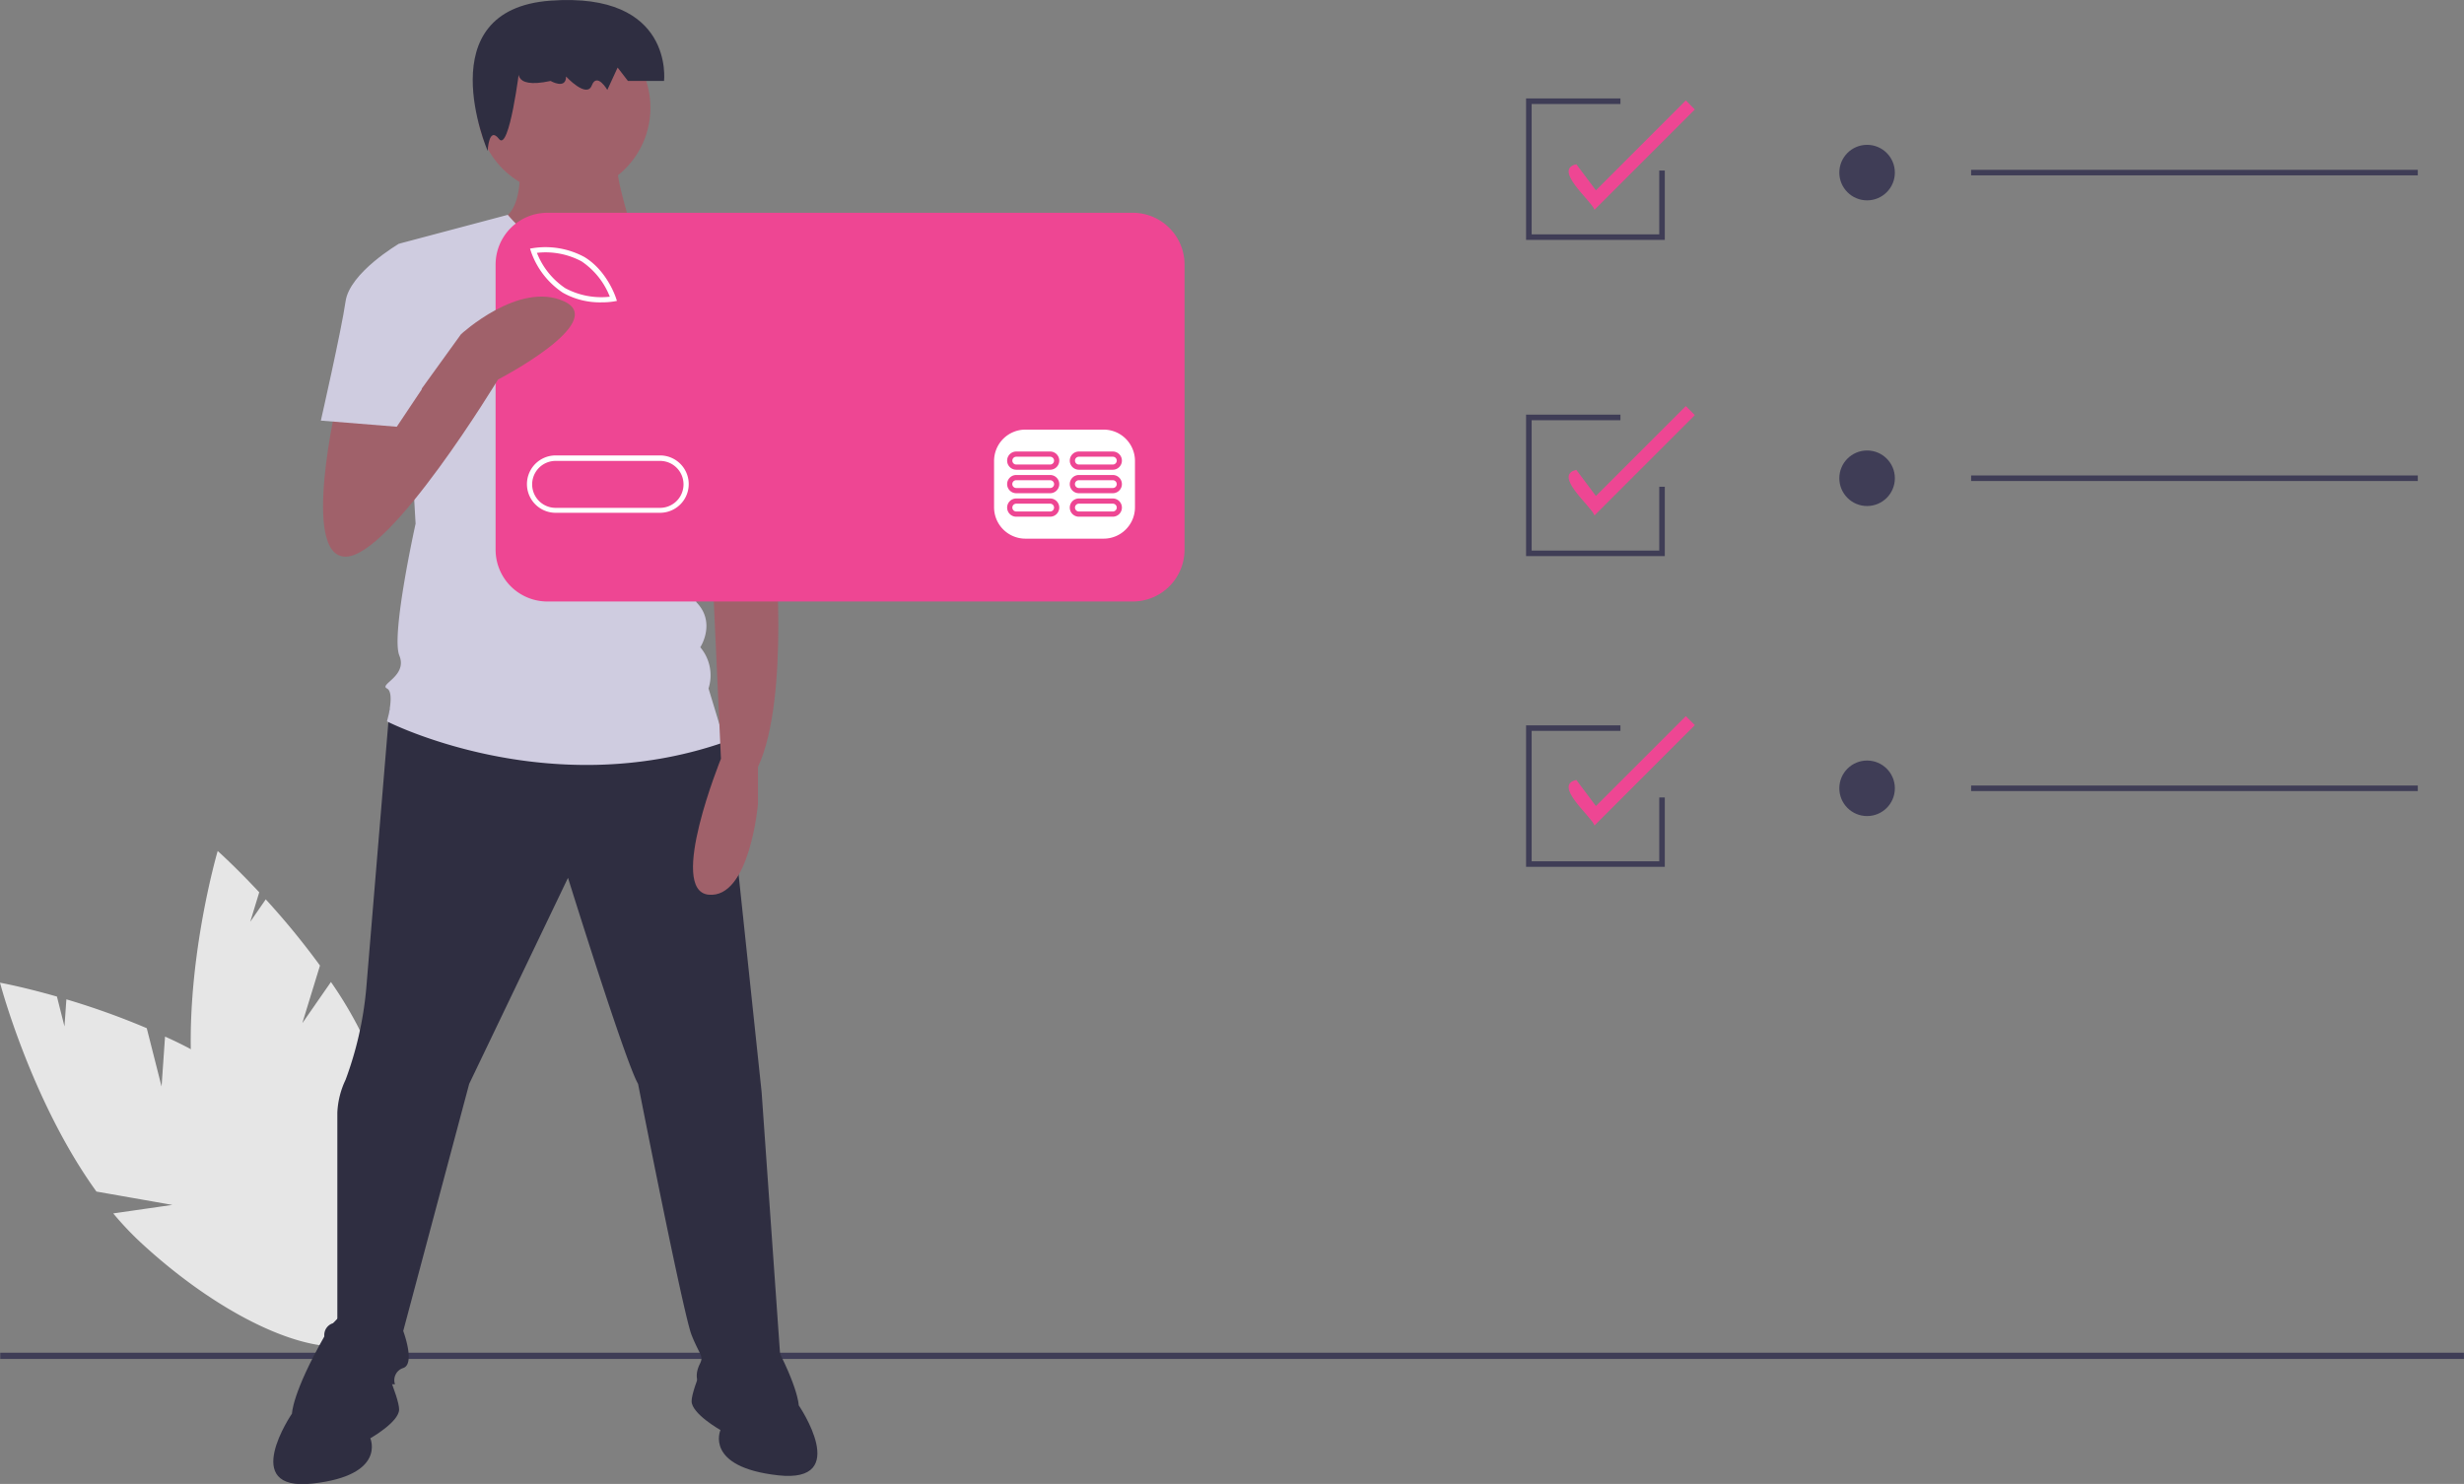 <svg id="Layer_1" data-name="Layer 1" xmlns="http://www.w3.org/2000/svg" viewBox="0 0 454.32 273.67"><rect x="0" y="0" width="454.32" height="273.67" fill="#808080" stroke="none"/><defs><style>.cls-1{fill:#e6e6e6;}.cls-2{fill:#3f3d56;}.cls-3{fill:#2f2e41;}.cls-4{fill:#a0616a;}.cls-5{fill:#cfcce0;}.cls-6{fill:#fff;}.cls-7{fill:#ee4693;}</style></defs><title>Artboard 62</title><path class="cls-1" d="M29.79,200.38l-2.73-10.76a140.52,140.52,0,0,0-14.82-5.32l-.35,5-1.39-5.51C4.25,182,0,181.23,0,181.23s5.74,21.83,17.78,38.52l14,2.46-10.9,1.57A58.15,58.15,0,0,0,25.79,229c17.51,16.26,37,23.72,43.57,16.66s-2.34-26-19.85-42.22a74.58,74.58,0,0,0-19.08-12.27Z"/><path class="cls-1" d="M55.74,188.7,59,178.07A142.06,142.06,0,0,0,49,165.86L46.14,170l1.66-5.44c-4.43-4.75-7.66-7.62-7.66-7.62s-6.37,21.65-4.69,42.16l10.74,9.37L36,204.14a56.84,56.84,0,0,0,1.51,6.94c6.59,23,19.43,39.44,28.69,36.79s11.41-23.43,4.82-46.4a74.31,74.31,0,0,0-10-20.37Z"/><rect class="cls-2" x="0.04" y="249.47" width="454.27" height="1.15"/><path class="cls-3" d="M71.81,130.76s-3.53,42.54-4.29,51.66a64.84,64.84,0,0,1-3.8,16.71,15.64,15.64,0,0,0-1.52,6.07v38.74a2.26,2.26,0,0,0-2.28,3c.76,3,1.52,8.35,1.52,8.35H72.83a2.35,2.35,0,0,1,1.52-3c2.28-.75,0-6.83,0-6.83l12.16-45.57,18.22-38s10.64,34.18,12.92,38c0,0,8.35,42.53,9.87,46.33s2.28,3.8,1.52,5.32-.76,3,0,3.79,15.19,0,15.19,0l-3.8-53.93-6.83-64.56L98.66,126.21Z"/><path class="cls-3" d="M69.79,249.26s-3.79-13.68-9.87-3-6.08,14.43-6.08,14.43-9.87,14.43,3.8,12.91,10.64-8.35,10.64-8.35,5.31-3,5.31-5.32S69.79,249.26,69.79,249.26Z"/><path class="cls-3" d="M131.32,247.74s3.8-13.67,9.87-3,6.08,14.43,6.08,14.43,9.87,14.43-3.8,12.91-10.63-8.35-10.63-8.35-5.32-3-5.32-5.32S131.32,247.74,131.32,247.74Z"/><path class="cls-4" d="M95.62,28.22s1.52,9.88-3,12.16S102.46,51,106.25,51s10.64-7.6,10.64-7.6-3.8-11.39-3-13.67Z"/><circle class="cls-4" cx="103.98" cy="19.87" r="15.95"/><path class="cls-5" d="M135.12,52.53l-19-11.5s-10.81,12.26-22.49-1.41l-20,5.31,3,51.65s-4.56,20.51-3,24.31-3.8,5.32-2.28,6.08,0,6.07,0,6.07,29.63,15.19,62.29,3.8l-3-9.87a8,8,0,0,0-1.52-7.6s3-4.56-.76-8.35c0,0,1.52-6.84-2.28-9.88l-.76-10.63,2.28-5.32Z"/><path class="cls-3" d="M95.81,12.46s-1.9,4.12,5.71,2.47c0,0,2.85,1.65,2.85-.82,0,0,3.8,4.11,4.75,1.64s2.86.83,2.86.83l1.9-4.12,1.9,2.47h6.66S124.34-1.53,101.52.12s-11.6,27.72-11.6,27.72.19-4.68,2.09-2.21S95.81,12.46,95.81,12.46Z"/><path class="cls-4" d="M142,82.91l.76,16s3,29.63-3,42.54v6.83s-1.51,17.47-9.11,16.72,2.28-25.07,2.28-25.07l-1.52-33.42-1.52-19Z"/><path class="cls-5" d="M126.76,53.29l7.58-1.23A36.89,36.89,0,0,1,145,71.52C147.27,83.67,148,86,148,86L129.8,90.51l-9.87-19Z"/><rect class="cls-6" x="94.14" y="44.62" width="119.87" height="59.54"/><path class="cls-7" d="M107.23,48.2A14.06,14.06,0,0,0,99,46.63a14,14,0,0,0,5.23,6.52,14.07,14.07,0,0,0,8.21,1.57A14,14,0,0,0,107.23,48.2Z"/><path class="cls-7" d="M121.7,85H102.45a4.33,4.33,0,1,0,0,8.66H121.7a4.33,4.33,0,1,0,0-8.66Z"/><path class="cls-7" d="M208.85,39.24H100.94a9.56,9.56,0,0,0-9.56,9.56h0v52.57a9.56,9.56,0,0,0,9.56,9.56H208.85a9.56,9.56,0,0,0,9.56-9.56V48.8a9.56,9.56,0,0,0-9.56-9.56ZM98.27,45.76a15.06,15.06,0,0,1,9.45,1.62c4.19,2.51,5.79,7.38,5.86,7.59l.17.52-.54.1a14.22,14.22,0,0,1-2.35.17,13.89,13.89,0,0,1-7.1-1.79,15,15,0,0,1-5.86-7.59l-.17-.53ZM121.7,94.57H102.45a5.29,5.29,0,0,1,0-10.58H121.7a5.29,5.29,0,0,1,0,10.58Zm87.57-1a5.78,5.78,0,0,1-5.77,5.77H189.06a5.78,5.78,0,0,1-5.77-5.77V85a5.78,5.78,0,0,1,5.77-5.77H203.5A5.78,5.78,0,0,1,209.27,85Z"/><path class="cls-7" d="M193.63,91.93h-6.25a1.68,1.68,0,1,0,0,3.36h6.25a1.68,1.68,0,1,0,0-3.36Zm0,2.4h-6.25a.72.72,0,1,1,0-1.44h6.25a.72.72,0,0,1,0,1.44Z"/><path class="cls-7" d="M205.18,91.93h-6.25a1.68,1.68,0,1,0,0,3.36h6.25a1.68,1.68,0,1,0,0-3.36Zm0,2.4h-6.25a.72.72,0,1,1,0-1.44h6.26a.72.72,0,0,1,0,1.44Z"/><path class="cls-7" d="M193.63,87.6h-6.25a1.68,1.68,0,0,0,0,3.36h6.25a1.68,1.68,0,0,0,0-3.36Zm0,2.4h-6.25a.73.73,0,0,1-.73-.72.72.72,0,0,1,.72-.72h6.26a.73.73,0,0,1,.73.72.72.72,0,0,1-.72.72Z"/><path class="cls-7" d="M205.18,87.6h-6.25a1.68,1.68,0,0,0,0,3.36h6.25a1.68,1.68,0,0,0,0-3.36Zm0,2.4h-6.25a.73.73,0,0,1-.73-.72.72.72,0,0,1,.72-.72h6.26a.73.73,0,0,1,.73.72.72.72,0,0,1-.72.72Z"/><path class="cls-7" d="M193.63,83.27h-6.25a1.68,1.68,0,0,0,0,3.36h6.25a1.68,1.68,0,0,0,0-3.36Zm0,2.4h-6.25a.72.72,0,1,1,0-1.44h6.25a.72.72,0,1,1,0,1.44Z"/><path class="cls-7" d="M205.18,83.27h-6.25a1.68,1.68,0,0,0,0,3.36h6.25a1.68,1.68,0,0,0,0-3.36Zm0,2.4h-6.25a.72.72,0,1,1,0-1.44h6.26a.72.72,0,0,1,0,1.44Z"/><path class="cls-4" d="M62.2,73.8s-6.84,28.86,1.52,28.86S91.82,70,91.82,70,112.33,59.37,104,55.57s-19,6.07-19,6.07l-12.27,17L72.07,70Z"/><path class="cls-5" d="M78.15,49.49l-4.56-4.56s-9.11,5.32-9.87,10.64-4.56,22-4.56,22l14,1.13,4.56-6.83Z"/><path class="cls-7" d="M294,38.69c-.57-1.69-7.75-7.44-3.35-8.4l3.61,4.81,16.58-16.58,1.66,1.67Z"/><path class="cls-7" d="M294,95.06c-.57-1.69-7.75-7.43-3.35-8.4l3.61,4.81,16.58-16.58,1.66,1.67Z"/><path class="cls-7" d="M294,152.24c-.57-1.69-7.75-7.44-3.35-8.4l3.61,4.81,16.58-16.58,1.66,1.66Z"/><circle class="cls-2" cx="344.26" cy="31.83" r="5.12"/><rect class="cls-2" x="363.44" y="31.32" width="82.36" height="1.02"/><circle class="cls-2" cx="344.26" cy="88.2" r="5.12"/><rect class="cls-2" x="363.44" y="87.69" width="82.36" height="1.02"/><circle class="cls-2" cx="344.26" cy="145.38" r="5.12"/><rect class="cls-2" x="363.44" y="144.87" width="82.36" height="1.02"/><polygon class="cls-2" points="306.96 159.86 281.38 159.86 281.38 133.77 298.78 133.77 298.78 134.79 282.41 134.79 282.41 158.84 305.94 158.84 305.94 147.07 306.96 147.07 306.96 159.86"/><polygon class="cls-2" points="306.96 102.56 281.38 102.56 281.38 76.47 298.78 76.47 298.78 77.5 282.41 77.5 282.41 101.54 305.94 101.54 305.94 89.77 306.96 89.77 306.96 102.56"/><polygon class="cls-2" points="306.96 44.24 281.38 44.24 281.38 18.15 298.78 18.15 298.78 19.18 282.41 19.18 282.41 43.22 305.94 43.22 305.94 31.45 306.96 31.45 306.96 44.24"/></svg>